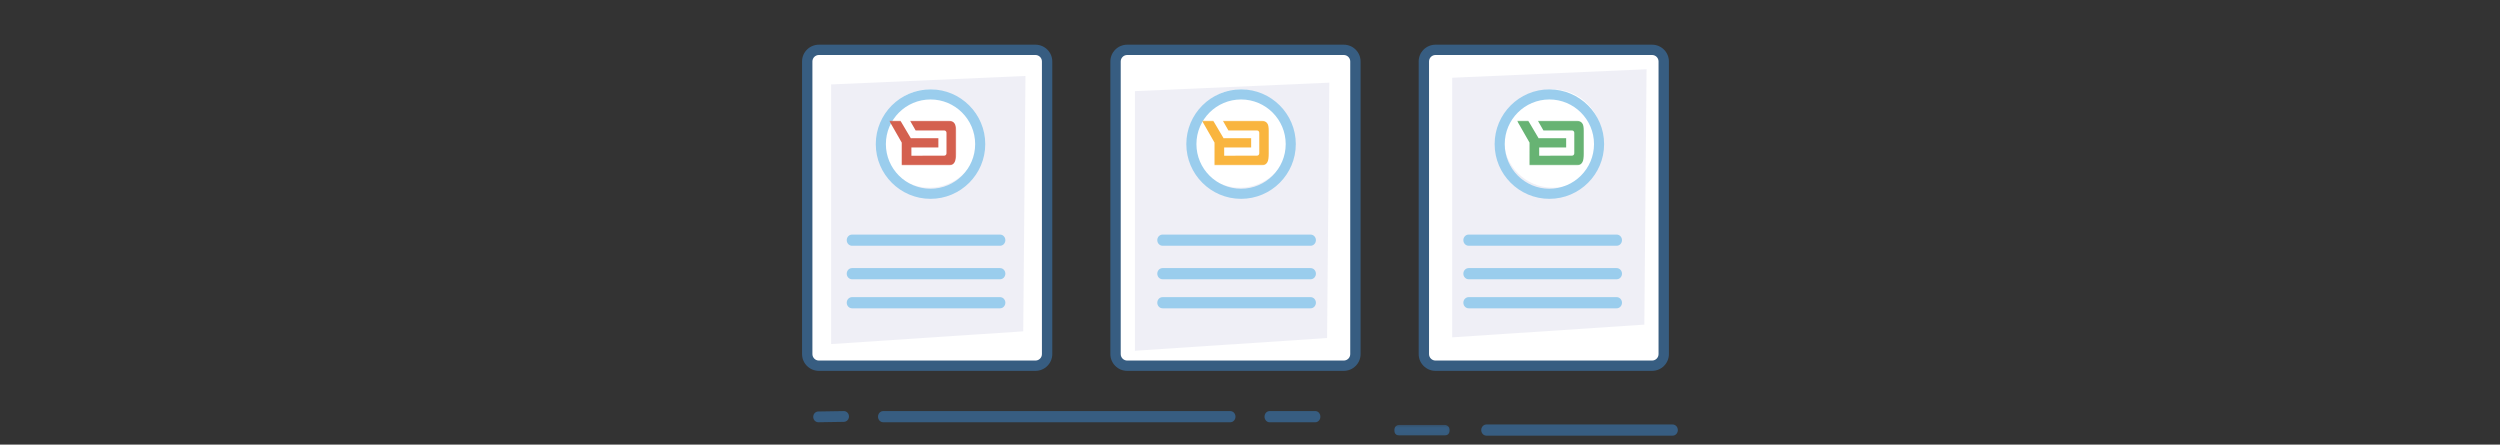 <?xml version="1.0" encoding="UTF-8"?>
<svg width="1119px" height="199px" viewBox="0 0 1119 199" version="1.1" xmlns="http://www.w3.org/2000/svg" xmlns:xlink="http://www.w3.org/1999/xlink">
    <rect x="0" y="0" width="1119" height="199" fill="#333333" stroke="none"/>
    <!-- Generator: Sketch 61.2 (89653) - https://sketch.com -->
    <title>Artboard</title>
    <desc>Created with Sketch.</desc>
    <defs>
        <polygon id="path-1" points="0 4.961 0 0.199 24.94 0.199 24.94 4.961"></polygon>
        <polygon id="path-3" points="0 0 30 0 30 20 0 20"></polygon>
        <polygon id="path-5" points="0 0 30 0 30 20 0 20"></polygon>
        <polygon id="path-7" points="0 0 30 0 30 20 0 20"></polygon>
    </defs>
    <g id="Artboard" stroke="none" stroke-width="1" fill="none" fill-rule="evenodd">
        <g id="Products_Product-variant" transform="translate(359, -3)">
            <path d="M389.684,198 L306.316,198 C305.035,198 304,196.882 304,195.5 C304,194.118 305.035,193 306.316,193 L389.684,193 C390.965,193 392,194.118 392,195.5 C392,196.882 390.965,198 389.684,198" id="Path" fill="#375D81" fill-rule="nonzero"></path>
            <path d="M191.687,192 L36.313,192 C35.036,192 34,190.882 34,189.5 C34,188.118 35.036,187 36.313,187 L191.687,187 C192.966,187 194,188.118 194,189.5 C194,190.882 192.966,192 191.687,192" id="Path" fill="#375D81" fill-rule="nonzero"></path>
            <line x1="211" y1="189.5" x2="231" y2="189.5" id="Path" fill="#FFFFFF" fill-rule="nonzero"></line>
            <path d="M229.756,192 L209.244,192 C208.005,192 207,190.882 207,189.5 C207,188.118 208.005,187 209.244,187 L229.756,187 C230.997,187 232,188.118 232,189.5 C232,190.882 230.997,192 229.756,192" id="Path" fill="#375D81" fill-rule="nonzero"></path>
            <line x1="18" y1="189.387" x2="4" y2="189.613" id="Path" fill="#FFFFFF" fill-rule="nonzero"></line>
            <path d="M7.286,192 C6.038,192 5.021,190.947 5,189.627 C4.982,188.296 5.99,187.202 7.252,187.181 L18.68,187 L18.714,187 C19.962,187 20.979,188.053 21,189.373 C21.018,190.704 20.01,191.798 18.748,191.819 L7.32,192 L7.286,192 Z" id="Path" fill="#375D81" fill-rule="nonzero"></path>
            <line x1="268" y1="167.5" x2="369" y2="167.5" id="Path" fill="#FFFFFF" fill-rule="nonzero"></line>
            <line x1="385" y1="167.5" x2="401" y2="167.5" id="Path" fill="#FFFFFF" fill-rule="nonzero"></line>
            <g id="Group" transform="translate(265, 193)">
                <g id="Clipped">
                    <mask id="mask-2" fill="white">
                        <use xlink:href="#path-1"></use>
                    </mask>
                    <g id="a"></g>
                    <path d="M22.667,4.961 L2.272,4.961 C1.017,4.961 -0.001,3.897 -0.001,2.58 C-0.001,1.263 1.017,0.199 2.272,0.199 L22.667,0.199 C23.924,0.199 24.94,1.263 24.94,2.58 C24.94,3.897 23.924,4.961 22.667,4.961" id="Path" fill="#375D81" fill-rule="nonzero" mask="url(#mask-2)"></path>
                </g>
            </g>
            <path d="M104.793,167 L8.207,167 C5.33,167 3,164.676 3,161.812 L3,31.188 C3,28.324 5.33,26 8.207,26 L104.793,26 C107.67,26 110,28.324 110,31.188 L110,161.812 C110,164.676 107.67,167 104.793,167" id="Path" fill="#FFFFFF" fill-rule="nonzero"></path>
            <polyline id="Path" fill="#EFEFF6" fill-rule="nonzero" points="99.003 151.306 13 157 13 40.795 100 37"></polyline>
            <path d="M7.542,27.614 C5.939,27.614 4.634,28.911 4.634,30.51 L4.634,161.49 C4.634,163.089 5.939,164.386 7.542,164.386 L104.458,164.386 C106.063,164.386 107.366,163.089 107.366,161.49 L107.366,30.51 C107.366,28.911 106.063,27.614 104.458,27.614 L7.542,27.614 Z M104.458,169 L7.542,169 C3.383,169 0,165.632 0,161.49 L0,30.51 C0,26.368 3.383,23 7.542,23 L104.458,23 C108.617,23 112,26.368 112,30.51 L112,161.49 C112,165.632 108.617,169 104.458,169 Z" id="Shape" fill="#375D81" fill-rule="nonzero"></path>
            <line x1="24" y1="112.5" x2="90" y2="112.5" id="Path" fill="#FFFFFF" fill-rule="nonzero"></line>
            <path d="M88.633,113 L22.367,113 C21.058,113 20,111.882 20,110.5 C20,109.118 21.058,108 22.367,108 L88.633,108 C89.942,108 91,109.118 91,110.5 C91,111.882 89.942,113 88.633,113" id="Path" fill="#9ACDED" fill-rule="nonzero"></path>
            <line x1="24" y1="124.5" x2="90" y2="124.5" id="Path" fill="#FFFFFF" fill-rule="nonzero"></line>
            <path d="M88.633,128 L22.367,128 C21.058,128 20,126.882 20,125.5 C20,124.118 21.058,123 22.367,123 L88.633,123 C89.942,123 91,124.118 91,125.5 C91,126.882 89.942,128 88.633,128" id="Path" fill="#9ACDED" fill-rule="nonzero"></path>
            <line x1="24" y1="140.5" x2="90" y2="140.5" id="Path" fill="#FFFFFF" fill-rule="nonzero"></line>
            <path d="M88.633,141 L22.367,141 C21.058,141 20,139.882 20,138.5 C20,137.118 21.058,136 22.367,136 L88.633,136 C89.942,136 91,137.118 91,138.5 C91,139.882 89.942,141 88.633,141" id="Path" fill="#9ACDED" fill-rule="nonzero"></path>
            <path d="M241.793,167 L145.207,167 C142.33,167 140,164.676 140,161.812 L140,31.188 C140,28.324 142.33,26 145.207,26 L241.793,26 C244.668,26 247,28.324 247,31.188 L247,161.812 C247,164.676 244.668,167 241.793,167" id="Path" fill="#FFFFFF" fill-rule="nonzero"></path>
            <path d="M145.542,27.614 C143.939,27.614 142.634,28.911 142.634,30.51 L142.634,161.49 C142.634,163.089 143.939,164.386 145.542,164.386 L242.458,164.386 C244.063,164.386 245.366,163.089 245.366,161.49 L245.366,30.51 C245.366,28.911 244.063,27.614 242.458,27.614 L145.542,27.614 Z M242.458,169 L145.542,169 C141.383,169 138,165.632 138,161.49 L138,30.51 C138,26.368 141.383,23 145.542,23 L242.458,23 C246.617,23 250,26.368 250,30.51 L250,161.49 C250,165.632 246.617,169 242.458,169 Z" id="Shape" fill="#375D81" fill-rule="nonzero"></path>
            <polyline id="Path" fill="#EFEFF6" fill-rule="nonzero" points="235.003 154.306 149 160 149 43.795 236 40"></polyline>
            <line x1="161" y1="112.5" x2="227" y2="112.5" id="Path" fill="#FFFFFF" fill-rule="nonzero"></line>
            <path d="M227.633,113 L161.367,113 C160.058,113 159,111.882 159,110.5 C159,109.118 160.058,108 161.367,108 L227.633,108 C228.942,108 230,109.118 230,110.5 C230,111.882 228.942,113 227.633,113" id="Path" fill="#9ACDED" fill-rule="nonzero"></path>
            <line x1="161" y1="124.5" x2="227" y2="124.5" id="Path" fill="#FFFFFF" fill-rule="nonzero"></line>
            <path d="M227.633,128 L161.367,128 C160.058,128 159,126.882 159,125.5 C159,124.118 160.058,123 161.367,123 L227.633,123 C228.942,123 230,124.118 230,125.5 C230,126.882 228.942,128 227.633,128" id="Path" fill="#9ACDED" fill-rule="nonzero"></path>
            <line x1="161" y1="140.5" x2="227" y2="140.5" id="Path" fill="#FFFFFF" fill-rule="nonzero"></line>
            <path d="M227.633,141 L161.367,141 C160.058,141 159,139.882 159,138.5 C159,137.118 160.058,136 161.367,136 L227.633,136 C228.942,136 230,137.118 230,138.5 C230,139.882 228.942,141 227.633,141" id="Path" fill="#9ACDED" fill-rule="nonzero"></path>
            <path d="M379.793,167 L283.207,167 C280.332,167 278,164.676 278,161.812 L278,31.188 C278,28.324 280.332,26 283.207,26 L379.793,26 C382.668,26 385,28.324 385,31.188 L385,161.812 C385,164.676 382.668,167 379.793,167" id="Path" fill="#FFFFFF" fill-rule="nonzero"></path>
            <path d="M283.542,27.614 C281.939,27.614 280.634,28.911 280.634,30.51 L280.634,161.49 C280.634,163.089 281.939,164.386 283.542,164.386 L380.458,164.386 C382.064,164.386 383.366,163.089 383.366,161.49 L383.366,30.51 C383.366,28.911 382.064,27.614 380.458,27.614 L283.542,27.614 Z M380.458,169 L283.542,169 C279.383,169 276,165.632 276,161.49 L276,30.51 C276,26.368 279.383,23 283.542,23 L380.458,23 C384.617,23 388,26.368 388,30.51 L388,161.49 C388,165.632 384.617,169 380.458,169 Z" id="Shape" fill="#375D81" fill-rule="nonzero"></path>
            <polyline id="Path" fill="#EFEFF6" fill-rule="nonzero" points="377.003 148.306 291 154 291 37.795 378 34"></polyline>
            <line x1="300" y1="112.5" x2="366" y2="112.5" id="Path" fill="#FFFFFF" fill-rule="nonzero"></line>
            <path d="M364.633,113 L298.367,113 C297.058,113 296,111.882 296,110.5 C296,109.118 297.058,108 298.367,108 L364.633,108 C365.942,108 367,109.118 367,110.5 C367,111.882 365.942,113 364.633,113" id="Path" fill="#9ACDED" fill-rule="nonzero"></path>
            <line x1="300" y1="124.5" x2="366" y2="124.5" id="Path" fill="#FFFFFF" fill-rule="nonzero"></line>
            <path d="M364.633,128 L298.367,128 C297.058,128 296,126.882 296,125.5 C296,124.118 297.058,123 298.367,123 L364.633,123 C365.942,123 367,124.118 367,125.5 C367,126.882 365.942,128 364.633,128" id="Path" fill="#9ACDED" fill-rule="nonzero"></path>
            <line x1="300" y1="140.5" x2="366" y2="140.5" id="Path" fill="#FFFFFF" fill-rule="nonzero"></line>
            <path d="M364.633,141 L298.367,141 C297.058,141 296,139.882 296,138.5 C296,137.118 297.058,136 298.367,136 L364.633,136 C365.942,136 367,137.118 367,138.5 C367,139.882 365.942,141 364.633,141" id="Path" fill="#9ACDED" fill-rule="nonzero"></path>
            <path d="M73,73 C73,85.151 63.151,95 51,95 C38.851,95 29,85.151 29,73 C29,60.849 38.851,51 51,51 C63.151,51 73,60.849 73,73" id="Path" fill="#EFEFF6" fill-rule="nonzero"></path>
            <path d="M79,65 C79,77.151 69.151,87 57,87 C44.851,87 35,77.151 35,65 C35,52.849 44.851,43 57,43 C69.151,43 79,52.849 79,65" id="Path" fill="#FFFFFF" fill-rule="nonzero"></path>
            <path d="M57.5,47.519 C46.484,47.519 37.519,56.484 37.519,67.5 C37.519,78.516 46.484,87.481 57.5,87.481 C68.516,87.481 77.481,78.516 77.481,67.5 C77.481,56.484 68.516,47.519 57.5,47.519 M57.5,92 C43.989,92 33,81.009 33,67.5 C33,53.989 43.989,43 57.5,43 C71.011,43 82,53.989 82,67.5 C82,81.009 71.011,92 57.5,92" id="Shape" fill="#9ACDED" fill-rule="nonzero"></path>
            <g id="06_Backbase_B-icon_white_RGB" transform="translate(39, 57)">
                <mask id="mask-4" fill="white">
                    <use xlink:href="#path-3"></use>
                </mask>
                <g id="Clip-2"></g>
                <path d="M26.677,0.031 L9.348,0.031 L11.835,4.389 L12.834,4.389 L12.98,4.393 L24.616,4.394 C24.918,4.394 25.646,4.543 25.65,5.519 L25.65,14.542 C25.646,15.52 24.918,15.668 24.616,15.668 L9.945,15.703 L9.937,12.006 L22.014,12.006 L22.014,7.857 L9.676,7.874 L5.017,0 L0,0 L5.622,9.834 L5.617,19.996 L9.811,19.996 L9.811,20 L26.948,20 C28.877,20 30,18.312 30,14.928 L30,4.408 C30,1.507 28.877,0.031 26.677,0.031" id="Fill-1" fill="#D4604F" mask="url(#mask-4)"></path>
            </g>
            <path d="M214,73 C214,85.151 204.151,95 192,95 C179.851,95 170,85.151 170,73 C170,60.849 179.851,51 192,51 C204.151,51 214,60.849 214,73" id="Path" fill="#EFEFF6" fill-rule="nonzero"></path>
            <path d="M218,65 C218,77.151 208.151,87 196,87 C183.851,87 174,77.151 174,65 C174,52.849 183.851,43 196,43 C208.151,43 218,52.849 218,65" id="Path" fill="#FFFFFF" fill-rule="nonzero"></path>
            <path d="M196.5,47.519 C185.484,47.519 176.519,56.484 176.519,67.5 C176.519,78.516 185.484,87.481 196.5,87.481 C207.516,87.481 216.481,78.516 216.481,67.5 C216.481,56.484 207.516,47.519 196.5,47.519 M196.5,92 C182.989,92 172,81.009 172,67.5 C172,53.989 182.989,43 196.5,43 C210.011,43 221,53.989 221,67.5 C221,81.009 210.011,92 196.5,92" id="Shape" fill="#9ACDED" fill-rule="nonzero"></path>
            <g id="06_Backbase_B-icon_white_RGB" transform="translate(179, 57)">
                <mask id="mask-6" fill="white">
                    <use xlink:href="#path-5"></use>
                </mask>
                <g id="Clip-2"></g>
                <path d="M26.677,0.031 L9.348,0.031 L11.835,4.389 L12.834,4.389 L12.98,4.393 L24.616,4.394 C24.918,4.394 25.646,4.543 25.65,5.519 L25.65,14.542 C25.646,15.52 24.918,15.668 24.616,15.668 L9.945,15.703 L9.937,12.006 L22.014,12.006 L22.014,7.857 L9.676,7.874 L5.017,0 L0,0 L5.622,9.834 L5.617,19.996 L9.811,19.996 L9.811,20 L26.948,20 C28.877,20 30,18.312 30,14.928 L30,4.408 C30,1.507 28.877,0.031 26.677,0.031" id="Fill-1" fill="#F9B53F" mask="url(#mask-6)"></path>
            </g>
            <path d="M353,73 C353,85.151 343.149,95 330.999,95 C318.853,95 309,85.151 309,73 C309,60.849 318.853,51 330.999,51 C343.149,51 353,60.849 353,73" id="Path" fill="#EFEFF6" fill-rule="nonzero"></path>
            <path d="M358,65 C358,77.151 348.151,87 336,87 C323.851,87 314,77.151 314,65 C314,52.849 323.851,43 336,43 C348.151,43 358,52.849 358,65" id="Path" fill="#FFFFFF" fill-rule="nonzero"></path>
            <path d="M334.5,47.519 C323.484,47.519 314.519,56.484 314.519,67.5 C314.519,78.516 323.484,87.481 334.5,87.481 C345.516,87.481 354.481,78.516 354.481,67.5 C354.481,56.484 345.516,47.519 334.5,47.519 M334.5,92 C320.989,92 310,81.009 310,67.5 C310,53.989 320.989,43 334.5,43 C348.011,43 359,53.989 359,67.5 C359,81.009 348.011,92 334.5,92" id="Shape" fill="#9ACDED" fill-rule="nonzero"></path>
            <g id="06_Backbase_B-icon_white_RGB" transform="translate(320, 57)">
                <mask id="mask-8" fill="white">
                    <use xlink:href="#path-7"></use>
                </mask>
                <g id="Clip-2"></g>
                <path d="M26.677,0.031 L9.348,0.031 L11.835,4.389 L12.834,4.389 L12.98,4.393 L24.616,4.394 C24.918,4.394 25.646,4.543 25.65,5.519 L25.65,14.542 C25.646,15.52 24.918,15.668 24.616,15.668 L9.945,15.703 L9.937,12.006 L22.014,12.006 L22.014,7.857 L9.676,7.874 L5.017,0 L0,0 L5.622,9.834 L5.617,19.996 L9.811,19.996 L9.811,20 L26.948,20 C28.877,20 30,18.312 30,14.928 L30,4.408 C30,1.507 28.877,0.031 26.677,0.031" id="Fill-1" fill="#67B373" mask="url(#mask-8)"></path>
            </g>
        </g>
    </g>
</svg>